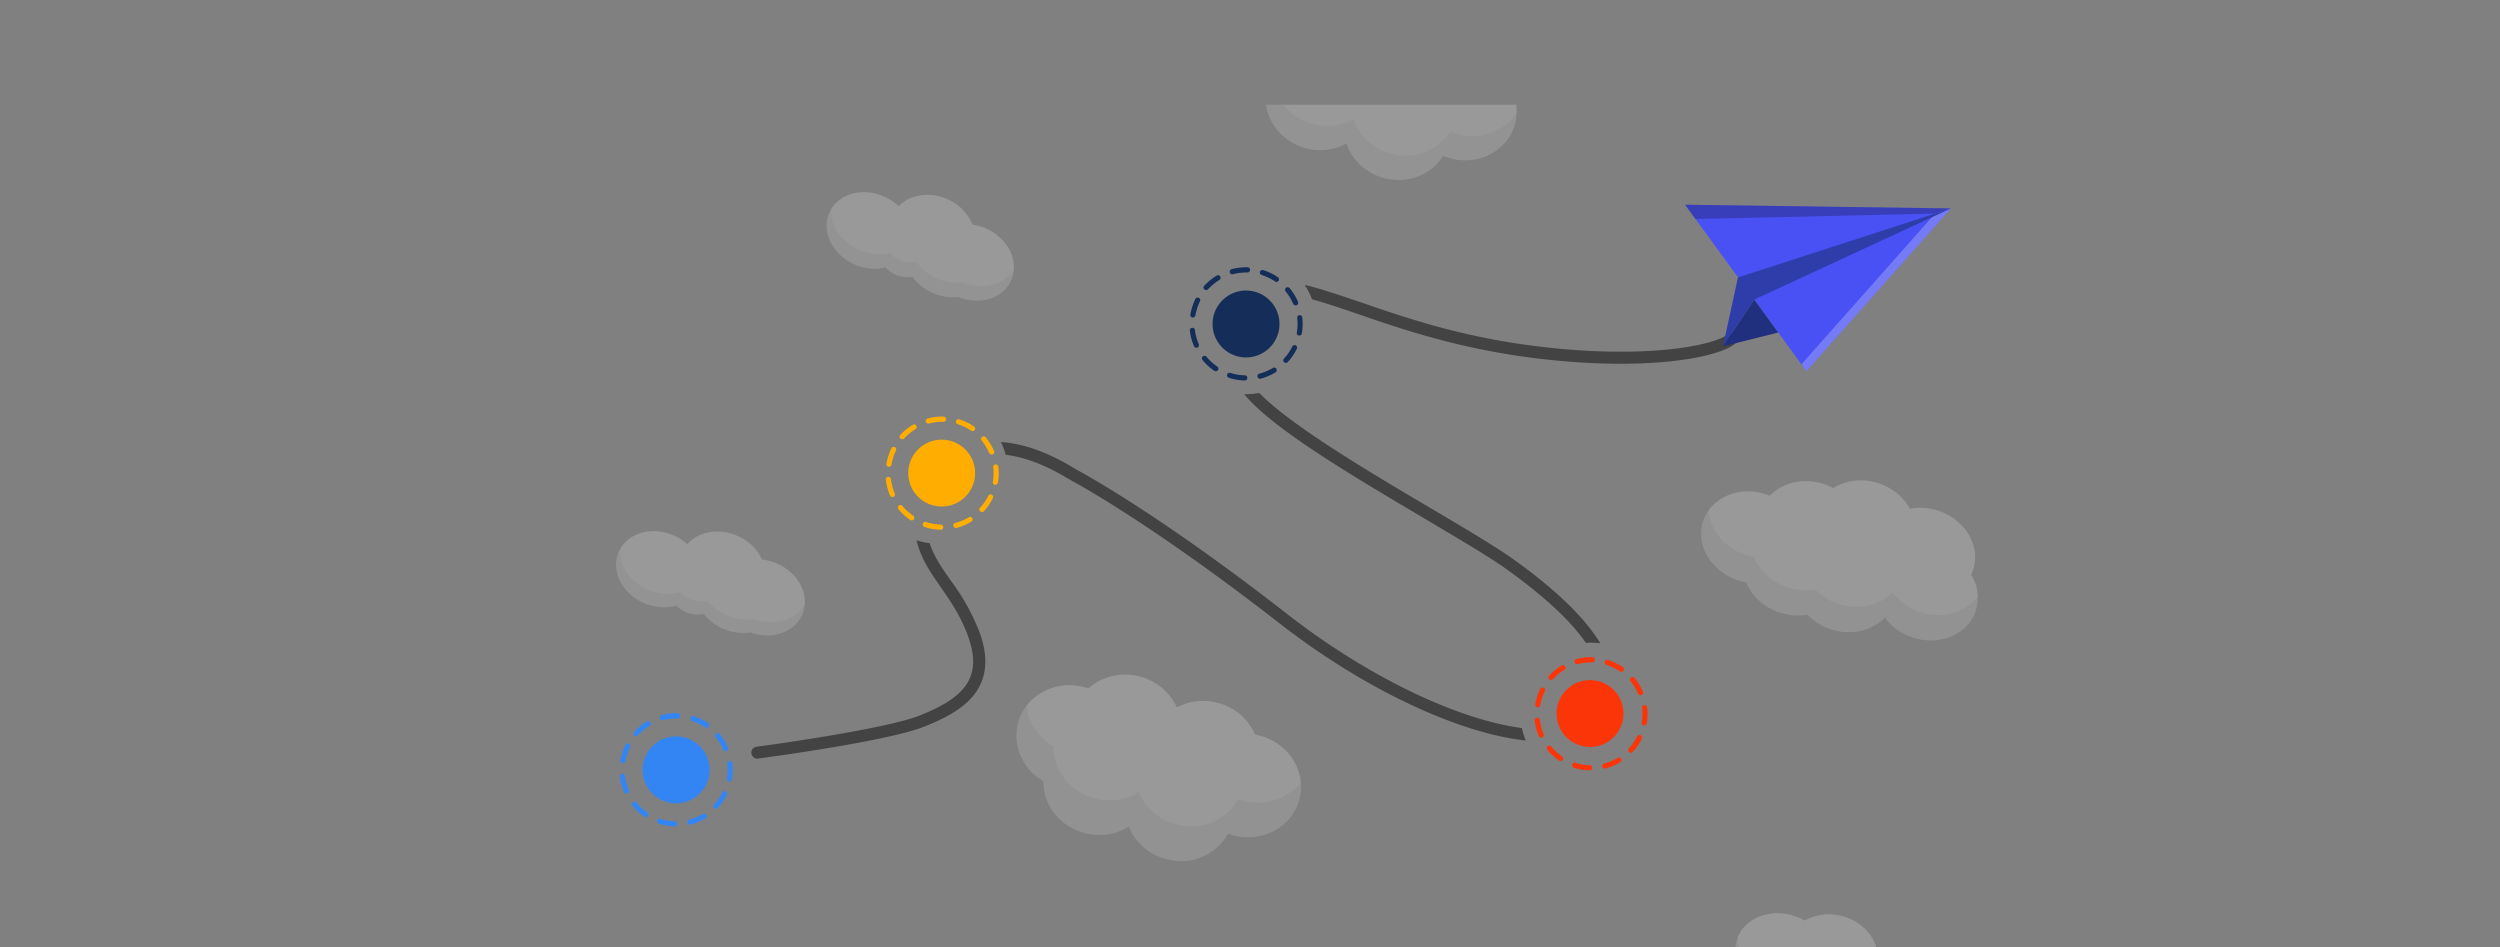 <svg viewBox="0 0 359 136" fill="none" xmlns="http://www.w3.org/2000/svg" class="rounded-t-lg bg-primary-lightP2 dark:bg-dark dark:bg-gray-buttonHover"><rect x="0" y="0" width="359" height="136" fill="#808080" stroke="none"/><path d="M0 8a8 8 0 0 1 8-8h343a8 8 0 0 1 8 8v128H0V8Z"/><g clip-path="url(#agrowth)"><g opacity="0.49"><path opacity="0.49" d="M178.59 5.44a7.29 7.29 0 0 0 3.17 8.13c-.25 3.37 2 6.6 5.55 7.66a7.8 7.8 0 0 0 6.03-.62 7.81 7.81 0 0 0 5.2 4.89c3.45 1.02 7-.35 8.68-3.14.3.14.59.24.89.33 4.06 1.2 8.27-.92 9.4-4.74 1.14-3.83-1.24-7.9-5.29-9.11l-.45-.12a7.8 7.8 0 0 0-5.17-4.8 7.86 7.86 0 0 0-5.6.4 7.77 7.77 0 0 0-5.12-4.67 7.8 7.8 0 0 0-7.1 1.32 7.2 7.2 0 0 0-.8-.28c-4.04-1.2-8.26.92-9.4 4.75Z" fill="#E8E8E8"/><path opacity="0.06" d="M178.59 5.43a7.29 7.29 0 0 0 3.17 8.14c-.25 3.37 2 6.6 5.55 7.66a7.8 7.8 0 0 0 6.03-.62 7.77 7.77 0 0 0 5.2 4.89c3.45 1.02 7-.35 8.68-3.14.3.14.59.24.89.33 4.06 1.2 8.27-.92 9.4-4.74.18-.6.28-1.22.28-1.82a7.6 7.6 0 0 1-9.54 2.73 7.59 7.59 0 0 1-8.69 3.14 7.81 7.81 0 0 1-5.2-4.88 7.87 7.87 0 0 1-6.03.61 7.56 7.56 0 0 1-5.55-7.66 7.4 7.4 0 0 1-3.45-6.31c-.3.51-.57 1.07-.75 1.67Z" fill="#000002"/><path opacity="0.49" d="M146.13 104.01a7.49 7.49 0 0 0 3.7 8.14c-.07 3.46 2.43 6.64 6.11 7.52 2.2.53 4.4.12 6.14-.96a7.98 7.98 0 0 0 5.58 4.7 7.76 7.76 0 0 0 8.7-3.7c.3.12.6.21.93.28 4.23 1 8.42-1.4 9.35-5.38.95-3.98-1.71-8.02-5.92-9.02-.17-.04-.32-.08-.48-.1a8 8 0 0 0-5.55-4.6 8.03 8.03 0 0 0-5.7.7 8.03 8.03 0 0 0-5.5-4.49c-2.69-.64-5.36.1-7.18 1.76-.27-.1-.54-.17-.83-.24-4.21-1-8.4 1.42-9.35 5.4Z" fill="#E8E8E8"/><path opacity="0.08" d="M146.13 104.01a7.45 7.45 0 0 0 3.7 8.13c-.06 3.45 2.43 6.64 6.12 7.52 2.2.52 4.4.11 6.13-.96a7.98 7.98 0 0 0 5.58 4.7 7.76 7.76 0 0 0 8.7-3.7c.3.11.61.2.94.27 4.22 1.01 8.4-1.4 9.35-5.38.17-.75.23-1.5.16-2.25a7.88 7.88 0 0 1-8.99 2.4 7.78 7.78 0 0 1-8.7 3.7 7.94 7.94 0 0 1-5.58-4.7 8.08 8.08 0 0 1-6.14.96c-3.68-.88-6.18-4.06-6.12-7.52a7.62 7.62 0 0 1-3.87-5.9 7.9 7.9 0 0 0-1.28 2.73Z" fill="#000"/><path opacity="0.49" d="M244.56 74.85c-1.1 3.42 1.14 7.21 5.04 8.49.38.13.76.22 1.15.3a7.8 7.8 0 0 0 4.84 4.33c1.35.43 2.7.52 3.96.3a8.33 8.33 0 0 0 3.36 2.1c2.92.95 5.96.21 7.75-1.68a8.01 8.01 0 0 0 4 2.86c3.9 1.27 7.97-.47 9.08-3.89a6.18 6.18 0 0 0-.68-5.13c.12-.23.2-.47.29-.7 1.11-3.42-1.14-7.22-5.03-8.5a8.06 8.06 0 0 0-4.05-.27 7.94 7.94 0 0 0-4.51-3.66 7.76 7.76 0 0 0-6.51.68c-.43-.23-.87-.4-1.34-.57-2.93-.95-5.97-.21-7.76 1.68a6.9 6.9 0 0 0-.55-.2c-3.87-1.3-7.93.45-9.03 3.86Z" fill="#E8E8E8"/><path opacity="0.08" d="M244.56 74.85c-1.11 3.42 1.14 7.21 5.03 8.49.4.13.77.23 1.16.3a7.8 7.8 0 0 0 4.84 4.33c1.34.45 2.7.52 3.96.3a8.33 8.33 0 0 0 3.36 2.1c2.92.95 5.96.22 7.75-1.68a8 8 0 0 0 4 2.86c3.9 1.27 7.97-.47 9.08-3.89.22-.68.32-1.38.29-2.06-1.68 2.34-5.03 3.36-8.27 2.3a8.01 8.01 0 0 1-4-2.86c-1.79 1.9-4.82 2.63-7.75 1.68a8.05 8.05 0 0 1-3.36-2.1 8.09 8.09 0 0 1-3.96-.3 7.8 7.8 0 0 1-4.84-4.34 7.53 7.53 0 0 1-1.15-.3c-3.12-1.02-5.2-3.65-5.32-6.42a5.64 5.64 0 0 0-.82 1.59Z" fill="#000002"/><path opacity="0.49" d="M88.83 79.3c-1.15 2.69.53 5.99 3.72 7.33 1.56.66 3.19.73 4.6.32.38.4.86.74 1.42.97.84.35 1.71.41 2.49.23.7.9 1.66 1.66 2.84 2.16 1.28.54 2.62.7 3.82.5 3.1 1.13 6.4.01 7.5-2.6 1.15-2.7-.53-5.98-3.72-7.32a7.56 7.56 0 0 0-2.08-.54 6.8 6.8 0 0 0-3.63-3.45c-2.67-1.12-5.54-.55-7.08 1.24a7.28 7.28 0 0 0-2.03-1.28c-3.2-1.36-6.72-.27-7.85 2.44Z" fill="#E8E8E8"/><path opacity="0.06" d="M92.55 86.63c1.56.66 3.19.73 4.59.31a4.09 4.09 0 0 0 3.9 1.2c.7.9 1.67 1.67 2.85 2.17 1.28.54 2.61.69 3.82.5 3.1 1.13 6.4 0 7.5-2.6.2-.46.32-.95.35-1.45-1.27 2.28-4.36 3.2-7.28 2.13-1.21.2-2.54.05-3.82-.5a7.13 7.13 0 0 1-2.85-2.15c-.76.18-1.65.13-2.49-.23a3.94 3.94 0 0 1-1.41-.98c-1.4.42-3.04.34-4.6-.32-2.64-1.11-4.23-3.55-4.06-5.87l-.22.44c-1.15 2.72.51 6 3.72 7.35Z" fill="#000"/><path opacity="0.49" d="M119.13 30.45c-1.24 2.67.31 6 3.45 7.46 1.54.72 3.17.85 4.59.48a4.17 4.17 0 0 0 3.86 1.35A7.1 7.1 0 0 0 133.8 42a7 7 0 0 0 3.8.63c3.04 1.26 6.38.27 7.57-2.3 1.24-2.66-.3-6-3.45-7.46a7.05 7.05 0 0 0-2.06-.61 6.8 6.8 0 0 0-3.49-3.6c-2.62-1.21-5.51-.75-7.13.97a7.2 7.2 0 0 0-1.98-1.36c-3.15-1.45-6.7-.48-7.93 2.18Z" fill="#E8E8E8"/><path opacity="0.06" d="M122.58 37.91c1.54.72 3.17.85 4.6.48.36.42.82.8 1.37 1.04.82.39 1.7.47 2.48.3A7.1 7.1 0 0 0 133.8 42a7 7 0 0 0 3.8.64c3.04 1.25 6.39.26 7.57-2.3.26-.55.4-1.13.43-1.72-1.33 2.28-4.5 3.1-7.39 1.92a7.02 7.02 0 0 1-3.79-.63 7.01 7.01 0 0 1-2.77-2.27 4.17 4.17 0 0 1-3.86-1.34 6.85 6.85 0 0 1-4.58-.5c-2.5-1.16-4-3.5-3.88-5.75l-.2.39c-1.24 2.68.3 6.01 3.45 7.47Z" fill="#000"/><path opacity="0.49" d="M249.34 135.27c-.1.37-.12.75-.13 1.11 0 2.02 1.28 3.97 3.29 5.09.49.28 1.03.5 1.59.65.9.91 2.12 1.62 3.55 1.96 1.3.3 2.6.26 3.75-.07a4.24 4.24 0 0 0 4.04 1.4 7.24 7.24 0 0 0 4.1 2.6c3.46.8 6.8-.82 7.64-3.69l.07-.23c.71-3-1.59-6.13-5.14-6.97-.85-.2-1.69-.26-2.5-.17-.22-2.47-2.3-4.74-5.25-5.44a7.1 7.1 0 0 0-5.21.68 7.67 7.67 0 0 0-2.11-.84c-3.3-.79-6.55.7-7.53 3.33-.06.21-.12.4-.16.6Z" fill="#E8E8E8"/><path opacity="0.08" d="M249.34 135.27c-.1.37-.13.75-.13 1.11 0 2.02 1.28 3.97 3.29 5.09.49.28 1.03.5 1.59.65a7.47 7.47 0 0 0 7.3 1.9 4.24 4.24 0 0 0 4.04 1.39 7.24 7.24 0 0 0 4.1 2.6c3.46.8 6.8-.82 7.64-3.68v-.15c-1.36 1.95-4.14 2.95-6.99 2.26a7.23 7.23 0 0 1-4.09-2.59 4.3 4.3 0 0 1-4.04-1.4 7.46 7.46 0 0 1-3.76.07 7.33 7.33 0 0 1-3.54-1.96c-2.85-.82-5.16-3.43-5.25-5.88-.06.21-.12.4-.16.6Z" fill="#000"/></g><path d="M220.46 51.44c15.8 1.95 26.3-.05 28.72-2.1.37-.32.4-.87.1-1.22a.86.86 0 0 0-1.22-.1c-1.82 1.56-11.73 3.64-27.39 1.7-10.76-1.33-18.62-4.03-24.94-6.2-2.66-.9-5.18-1.77-7.53-2.4-.28-.08-.56-.13-.84-.19.41.64.77 1.33 1.05 2.04 2.11.6 4.38 1.36 6.77 2.19 6.38 2.19 14.33 4.91 25.28 6.28ZM216.31 81.72c4.3 3.07 8.8 6.8 11.42 10.59.69-.04 1.38-.02 2.08.07-2.26-3.71-6.45-7.76-12.5-12.08-2.61-1.86-6.92-4.4-11.9-7.35-8.66-5.11-20.02-11.83-24.59-16.53-.7.14-1.42.2-2.16.18 4.06 4.96 15.58 11.75 25.86 17.84 4.95 2.94 9.24 5.46 11.8 7.28ZM152.95 68.48c.36.22.78.46 1.2.68 2.79 1.55 13.2 7.59 29.67 20.41 11.22 8.74 23.79 14.85 33.28 16.49.68.12 1.35.2 2 .28-.23-.58-.43-1.18-.56-1.79-9.25-1.22-22.12-7.36-33.64-16.33-16.56-12.91-27.09-19-29.92-20.57-.4-.21-.8-.45-1.14-.66-4.03-2.38-7.38-3.34-10.1-3.51.28.58.5 1.2.68 1.83 2.61.31 5.5 1.38 8.53 3.17ZM107.9 108.2c.05.37.34.66.71.73.08 0 .18.02.26 0 .75-.1 18.56-2.47 23.84-4.58 2.53-1.01 5.35-2.34 7.08-4.48 1.95-2.43 2.22-5.43.83-9.19a31.32 31.32 0 0 0-4.12-7.35c-1.28-1.84-2.4-3.45-3-5.33a9.83 9.83 0 0 1-1.88-.41c.59 2.58 2 4.6 3.46 6.71 1.4 2.02 2.85 4.1 3.9 6.98 2.34 6.31-.92 9.06-6.92 11.47-5.08 2.03-23.25 4.47-23.43 4.48a.84.84 0 0 0-.73.96Z" fill="#434344"/><path d="M177.56 51.13a4.8 4.8 0 1 1 2.74-9.21 4.8 4.8 0 0 1-2.74 9.21ZM177.55 54.52c.4.07.8.1 1.18.12.21.01.37-.15.39-.36 0-.21-.16-.37-.37-.39-.7 0-1.4-.13-2.07-.35a.37.37 0 0 0-.46.24c-.06.2.04.4.24.46.35.13.72.22 1.1.28Zm-3.03-1.21c.14.02.29-.03.38-.15a.38.38 0 0 0-.1-.52c-.58-.4-1.1-.87-1.54-1.41a.4.4 0 0 0-.53-.06.4.4 0 0 0-.05.53 7.9 7.9 0 0 0 1.7 1.55c.04.03.08.04.14.06Zm6.35 1.07a.3.3 0 0 0 .17 0c.75-.2 1.46-.5 2.12-.91a.36.36 0 0 0 .12-.51.36.36 0 0 0-.51-.12c-.6.36-1.26.64-1.93.82-.2.06-.32.25-.26.45.04.14.15.24.3.27Zm-9.13-4.45c.07 0 .15 0 .2-.02.2-.08.27-.3.2-.49a7.54 7.54 0 0 1-.55-2.03.37.37 0 0 0-.4-.32.37.37 0 0 0-.33.42c.09.76.29 1.5.6 2.22.05.12.16.2.28.22Zm12.85 2.18c.13.02.26-.03.33-.12.53-.56.97-1.22 1.3-1.9.1-.2.01-.41-.16-.5a.37.37 0 0 0-.49.17 6.9 6.9 0 0 1-1.19 1.73.37.37 0 0 0 .03.53c.05.05.12.08.18.09Zm-13.36-6.51c.2.02.39-.1.43-.3v-.03c.13-.7.35-1.37.65-2a.36.36 0 0 0-.16-.5.36.36 0 0 0-.5.17 8.74 8.74 0 0 0-.71 2.2l-.01.02c-.04.2.1.4.3.44Zm15.28 2.59c.2.02.4-.1.43-.3.13-.77.15-1.55.07-2.3a.36.36 0 0 0-.42-.33c-.2.02-.35.2-.31.42.08.7.06 1.39-.06 2.1-.05.17.09.38.3.4Zm-13.36-6.54c.13.02.26-.03.33-.12a8.1 8.1 0 0 1 1.63-1.33.36.36 0 0 0 .11-.5.36.36 0 0 0-.5-.13c-.66.41-1.26.89-1.8 1.47a.37.37 0 0 0 .03.53c.07.04.14.07.2.08Zm12.85 2.2c.06 0 .14.02.2-.02.19-.07.27-.3.2-.48-.3-.7-.72-1.37-1.2-1.98a.4.4 0 0 0-.53-.05.4.4 0 0 0-.06.52c.45.54.81 1.14 1.09 1.8.08.12.19.2.3.22Zm-9.11-4.47c.04.02.1.02.15 0a7.81 7.81 0 0 1 2.09-.25c.2.01.37-.15.38-.36.02-.21-.15-.37-.36-.39a7.94 7.94 0 0 0-2.29.27c-.2.06-.32.25-.26.45.03.16.15.27.29.28Zm6.34 1.1c.14.02.29-.03.37-.15a.38.38 0 0 0-.09-.52 8.05 8.05 0 0 0-2.07-1.01.37.37 0 1 0-.22.7c.66.22 1.3.52 1.88.92.04.03.09.05.13.06Z" fill="#152E59"/><path d="M133.91 72.55a4.8 4.8 0 1 1 2.74-9.2 4.8 4.8 0 0 1-2.74 9.2ZM133.9 75.96c.4.06.8.1 1.18.12.2.01.37-.15.38-.36.02-.21-.15-.37-.36-.39a7.78 7.78 0 0 1-2.07-.35.37.37 0 1 0-.22.7c.35.12.72.22 1.1.28Zm-3.04-1.23c.14.02.29-.03.37-.15a.38.38 0 0 0-.09-.52 7.5 7.5 0 0 1-1.55-1.41.4.4 0 0 0-.52-.06.4.4 0 0 0-.06.52 8.2 8.2 0 0 0 1.7 1.56c.06.03.1.06.15.06Zm6.35 1.08c.04.01.1.02.16 0a8 8 0 0 0 2.12-.91.36.36 0 0 0 .12-.5.36.36 0 0 0-.5-.12c-.6.36-1.26.64-1.94.81-.2.06-.32.25-.26.45.04.14.16.24.3.27Zm-9.12-4.44c.07 0 .15 0 .2-.03.19-.07.27-.3.2-.48a7.5 7.5 0 0 1-.55-2.03.37.37 0 1 0-.73.1c.09.76.29 1.5.6 2.22.05.11.16.2.28.22Zm12.85 2.17c.13.02.25-.02.33-.11.53-.57.97-1.22 1.3-1.9.1-.2.01-.42-.16-.5a.37.37 0 0 0-.5.17c-.3.63-.7 1.21-1.18 1.72a.35.35 0 0 0 .03.52.5.5 0 0 0 .18.1Zm-13.36-6.52c.2.03.39-.08.43-.28l.01-.05c.12-.68.34-1.36.64-1.99a.36.36 0 0 0-.16-.49.36.36 0 0 0-.5.17 8.74 8.74 0 0 0-.71 2.2c-.05.2.09.4.29.44Zm15.29 2.59c.2.03.38-.1.43-.3.13-.76.14-1.54.06-2.3a.36.36 0 0 0-.41-.32c-.2.02-.36.2-.32.4.09.7.06 1.4-.05 2.1-.06.2.08.4.28.42Zm-13.36-6.54c.12.02.25-.02.33-.11a8.1 8.1 0 0 1 1.62-1.34.36.36 0 0 0 .12-.5.36.36 0 0 0-.5-.12c-.67.4-1.27.88-1.8 1.46a.37.37 0 0 0 .02.53c.07.04.13.07.2.08Zm12.84 2.2c.06.01.14.02.2-.01.19-.08.27-.3.2-.49-.3-.7-.71-1.37-1.2-1.97a.4.4 0 0 0-.53-.06.4.4 0 0 0-.06.52c.45.54.81 1.14 1.1 1.8.07.12.18.2.29.22Zm-9.11-4.45c.04.01.1.02.15 0a7.8 7.8 0 0 1 2.09-.25c.2.01.37-.15.38-.36.01-.21-.15-.38-.36-.39a7.94 7.94 0 0 0-2.3.27c-.19.06-.31.25-.25.45.03.15.15.26.29.28Zm6.34 1.08c.14.03.3-.03.38-.15a.38.38 0 0 0-.1-.52 8.05 8.05 0 0 0-2.07-1 .37.37 0 1 0-.22.7c.67.21 1.3.51 1.88.92.03.02.08.05.13.05Z" fill="#FFAD01"/><path d="M95.72 115.16a4.8 4.8 0 1 1 2.74-9.22 4.8 4.8 0 0 1-2.74 9.22ZM95.71 118.56c.4.07.79.1 1.18.12.2.01.37-.15.38-.36.02-.2-.15-.37-.36-.38a7.2 7.2 0 0 1-2.07-.36.37.37 0 0 0-.47.24c-.05.2.05.4.24.46.36.13.73.2 1.1.28Zm-3.04-1.23c.14.03.29-.03.37-.15a.38.38 0 0 0-.09-.52c-.58-.4-1.1-.87-1.55-1.41a.4.4 0 0 0-.52-.06.4.4 0 0 0-.06.53c.5.6 1.08 1.12 1.7 1.55l.15.06Zm6.35 1.08a.3.3 0 0 0 .16 0c.75-.2 1.46-.5 2.12-.9a.35.35 0 0 0 .12-.51.36.36 0 0 0-.5-.12 7.3 7.3 0 0 1-1.94.82c-.2.05-.32.25-.26.44.04.15.17.25.3.27Zm-9.12-4.44c.06 0 .14 0 .2-.02.19-.08.27-.3.2-.49a7.52 7.52 0 0 1-.55-2.03.36.36 0 0 0-.41-.32.37.37 0 0 0-.32.42c.08.76.29 1.5.6 2.22.05.12.15.2.28.22Zm12.85 2.18c.13.02.25-.03.33-.12.53-.56.97-1.22 1.3-1.9.1-.2.01-.41-.16-.5a.37.37 0 0 0-.5.17c-.3.63-.7 1.22-1.18 1.73a.35.35 0 0 0 .03.51c.05.05.12.09.18.1Zm-13.36-6.53c.2.03.39-.1.43-.3l.01-.02c.13-.7.34-1.38.64-2a.36.36 0 0 0-.16-.5.36.36 0 0 0-.5.17 8.73 8.73 0 0 0-.71 2.19v.03c-.06.22.08.4.29.43Zm15.28 2.6c.2.02.4-.1.44-.3.12-.77.14-1.55.06-2.31a.37.37 0 0 0-.41-.32c-.2.02-.36.2-.32.41.08.7.06 1.4-.05 2.1-.06.2.08.38.28.41Zm-13.36-6.55c.13.02.26-.02.33-.11a8.1 8.1 0 0 1 1.63-1.34.36.36 0 0 0 .12-.5.36.36 0 0 0-.5-.12c-.67.4-1.27.89-1.8 1.47a.37.37 0 0 0 .02.53c.07.03.14.07.2.07Zm12.85 2.21c.06 0 .14.01.2-.02.19-.08.27-.3.2-.48-.3-.71-.71-1.38-1.2-1.98a.4.4 0 0 0-.53-.06.4.4 0 0 0-.06.53c.45.54.81 1.14 1.1 1.8.07.11.18.2.29.21Zm-9.11-4.46c.04.02.1.02.15 0a7.85 7.85 0 0 1 2.08-.25c.21.01.38-.15.39-.36.01-.2-.15-.37-.36-.39a7.92 7.92 0 0 0-2.3.27c-.19.06-.31.25-.26.45.04.16.16.26.3.28Zm6.34 1.08c.14.03.29-.02.38-.15a.38.38 0 0 0-.1-.52 8.06 8.06 0 0 0-2.07-1 .37.37 0 0 0-.23.7c.68.22 1.3.52 1.9.92.02.02.07.06.12.05Z" fill="#3485F4"/><path d="M227.09 107.1a4.8 4.8 0 1 1 2.73-9.2 4.8 4.8 0 0 1-2.73 9.2ZM227.08 110.51c.39.07.79.1 1.17.12.21.01.38-.15.39-.36.01-.21-.15-.37-.36-.39a7.2 7.2 0 0 1-2.07-.35.37.37 0 0 0-.23.7c.36.13.72.22 1.1.28Zm-3.04-1.23c.14.02.28-.03.37-.15a.38.38 0 0 0-.1-.52c-.58-.4-1.1-.87-1.54-1.41a.4.4 0 0 0-.52-.06.4.4 0 0 0-.06.53c.5.6 1.07 1.12 1.7 1.55.06.03.1.06.15.06Zm6.34 1.08a.3.3 0 0 0 .17 0c.74-.2 1.45-.5 2.12-.91a.35.35 0 0 0 .12-.5.36.36 0 0 0-.51-.12 7.3 7.3 0 0 1-1.93.82c-.2.05-.32.24-.26.44a.4.4 0 0 0 .3.27Zm-9.11-4.44c.06 0 .14 0 .2-.03.19-.07.27-.3.2-.48a7.54 7.54 0 0 1-.55-2.03.36.36 0 0 0-.41-.32.37.37 0 0 0-.32.42c.08.76.28 1.5.6 2.22.04.11.15.2.28.22Zm12.85 2.18c.12.02.25-.03.33-.12.53-.56.97-1.22 1.3-1.9.09-.2 0-.41-.16-.5a.37.37 0 0 0-.5.17c-.3.63-.7 1.21-1.18 1.73a.37.37 0 0 0 .02.53c.05.05.13.07.19.09Zm-13.37-6.53c.21.03.39-.08.43-.28l.02-.05c.12-.68.33-1.35.64-1.99a.36.36 0 0 0-.17-.49.36.36 0 0 0-.49.17 8.7 8.7 0 0 0-.72 2.2c-.04.2.1.4.3.44Zm15.29 2.6c.2.03.39-.1.43-.3.13-.76.15-1.54.06-2.3a.37.37 0 0 0-.41-.32c-.2.02-.36.2-.32.42.09.7.06 1.39-.05 2.1-.06.17.09.36.29.4Zm-13.36-6.53c.12.02.25-.03.33-.12a8.1 8.1 0 0 1 1.62-1.33.36.36 0 0 0 .12-.51.36.36 0 0 0-.5-.12c-.67.41-1.27.89-1.8 1.47a.37.37 0 0 0 .02.53c.07.04.15.06.2.08Zm12.84 2.2c.07 0 .15 0 .2-.03.2-.08.28-.3.2-.48-.3-.71-.7-1.38-1.2-1.98a.4.4 0 0 0-.52-.06.4.4 0 0 0-.06.52c.45.55.8 1.15 1.09 1.8.08.12.18.2.3.22Zm-9.1-4.47c.04.02.1.02.14 0a7.81 7.81 0 0 1 2.1-.25c.2.01.36-.15.38-.36 0-.21-.16-.37-.36-.39a7.94 7.94 0 0 0-2.3.27c-.2.06-.32.25-.26.45.04.16.15.26.3.28Zm6.34 1.1c.14.02.28-.03.37-.15a.38.38 0 0 0-.1-.52 8.06 8.06 0 0 0-2.07-1.01.37.37 0 1 0-.22.7c.67.22 1.3.52 1.88.92.03.03.09.05.13.06Z" fill="#FC3508"/><path d="M280.15 29.93 259.4 53.3l-17.42-23.9 38.17.53Z" fill="#4951F5"/><path opacity="0.24" d="m258.68 52.32.72.98 20.75-23.37-2.24.73-.5.54-18.73 21.12Z" fill="#fff"/><path opacity="0.24" d="m241.98 29.4 1.47 2.05 34.4-.78 2.3-.74-38.17-.53Z" fill="#000002"/><path d="m247.42 49.73 4.49-6.71 25.5-11.82 2.74-1.27-2.24.73-28.34 9.18-2.15 9.9Z" fill="#2E3DAA"/><path d="m247.42 49.73 7.93-1.98-3.44-4.73-4.49 6.71Z" fill="#20307F"/></g><defs><clipPath id="agrowth"><path fill="#fff" transform="matrix(-1 0 0 1 359 15)" d="M0 0h359v121H0z"/></clipPath></defs></svg>